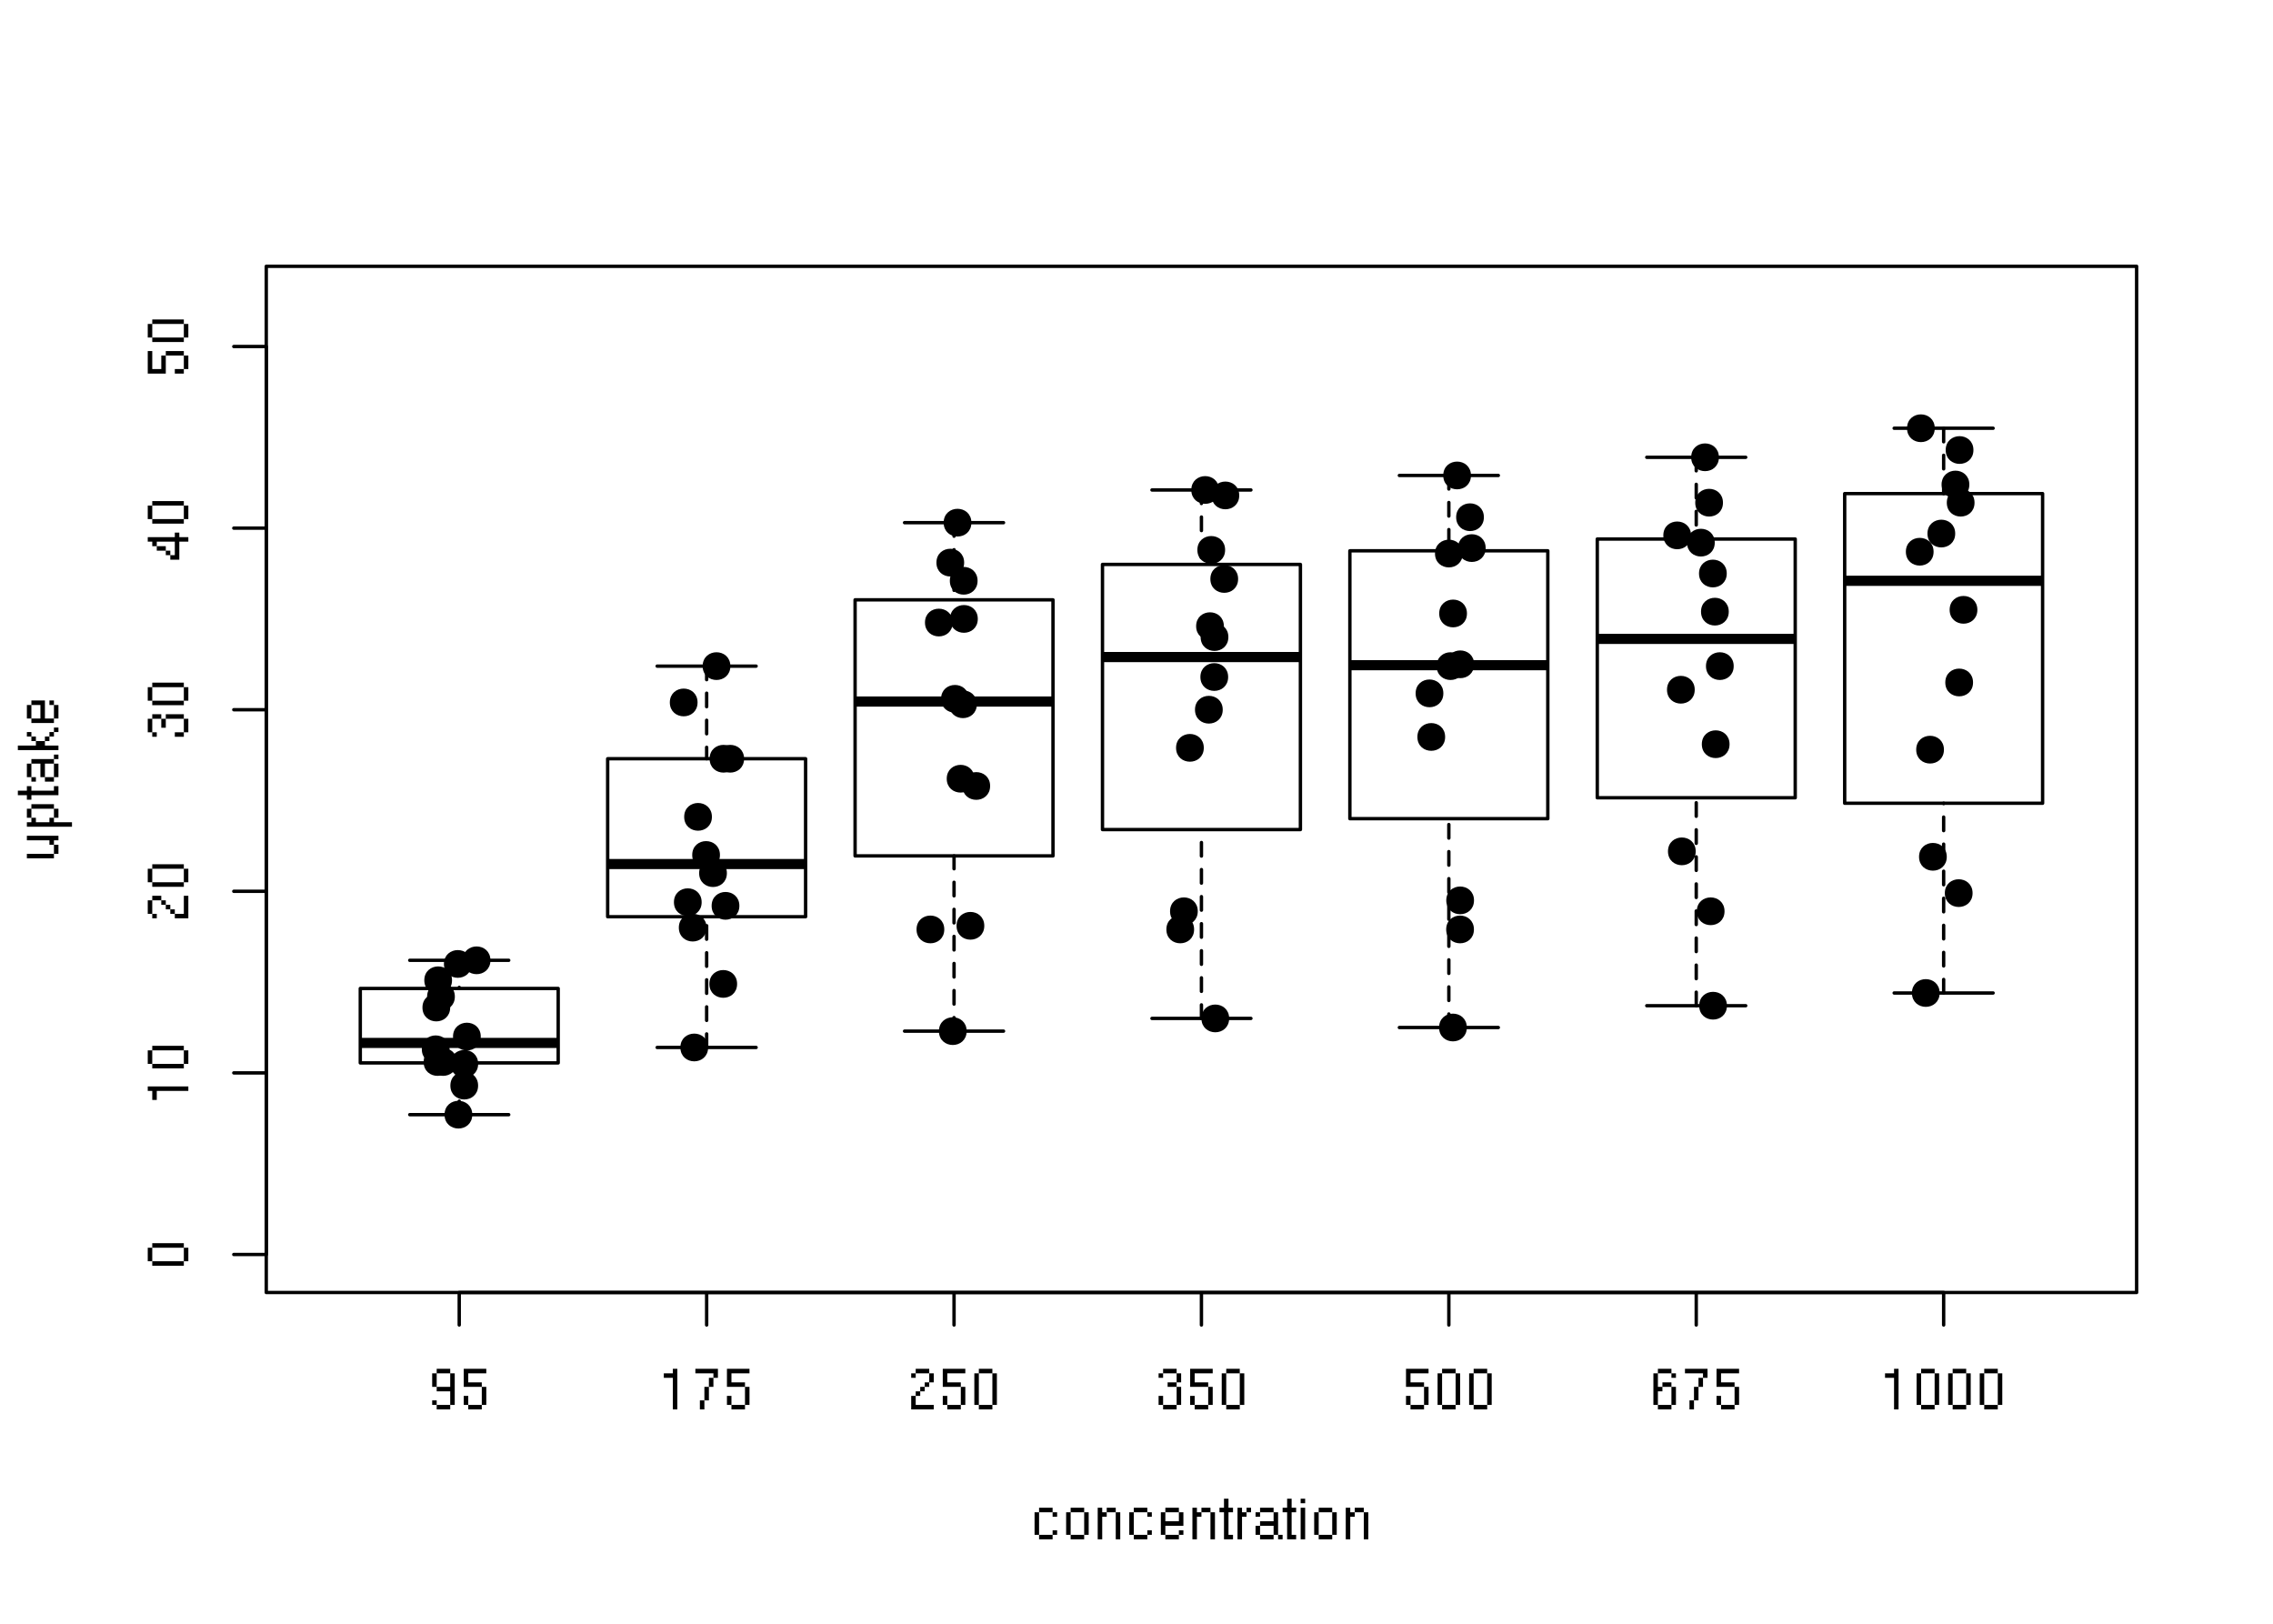 <svg xmlns="http://www.w3.org/2000/svg" xmlns:xlink="http://www.w3.org/1999/xlink" width="672" height="480" viewBox="0 0 504 360"><defs><symbol overflow="visible" id="glyph0-0"><path d="M0 0h1v1H0zM2 0h1v1H2zM4 0h1v1H4zM6 0h1v1H6zM0 2h1v1H0zM6 2h1v1H6zM0 4h1v1H0zM6 4h1v1H6zM0 6h1v1H0zM6 6h1v1H6zM0 8h1v1H0zM2 8h1v1H2zM4 8h1v1H4zM6 8h1v1H6z" transform="translate(1 -9)"/></symbol><symbol overflow="visible" id="glyph0-1"><path d="M1 0h1v1H1zM2 0h1v1H2zM3 0h1v1H3zM0 1h1v1H0zM4 1h1v1H4zM0 2h1v1H0zM4 2h1v1H4zM0 3h1v1H0zM4 3h1v1H4zM1 4h1v1H1zM2 4h1v1H2zM3 4h1v1H3zM4 4h1v1H4zM4 5h1v1H4zM4 6h1v1H4zM0 7h1v1H0zM4 7h1v1H4zM1 8h1v1H1zM2 8h1v1H2zM3 8h1v1H3z" transform="translate(1 -9)"/></symbol><symbol overflow="visible" id="glyph0-2"><path d="M0 0h1v1H0zM1 0h1v1H1zM2 0h1v1H2zM3 0h1v1H3zM4 0h1v1H4zM0 1h1v1H0zM0 2h1v1H0zM0 3h1v1H0zM1 3h1v1H1zM2 3h1v1H2zM3 3h1v1H3zM4 4h1v1H4zM4 5h1v1H4zM0 6h1v1H0zM4 6h1v1H4zM0 7h1v1H0zM4 7h1v1H4zM1 8h1v1H1zM2 8h1v1H2zM3 8h1v1H3z" transform="translate(1 -9)"/></symbol><symbol overflow="visible" id="glyph0-3"><path d="M2 0h1v1H2zM0 1h1v1H0zM1 1h1v1H1zM2 1h1v1H2zM2 2h1v1H2zM2 3h1v1H2zM2 4h1v1H2zM2 5h1v1H2zM2 6h1v1H2zM2 7h1v1H2zM2 8h1v1H2z" transform="translate(1 -9)"/></symbol><symbol overflow="visible" id="glyph0-4"><path d="M0 0h1v1H0zM1 0h1v1H1zM2 0h1v1H2zM3 0h1v1H3zM4 0h1v1H4zM4 1h1v1H4zM3 2h1v1H3zM3 3h1v1H3zM2 4h1v1H2zM2 5h1v1H2zM2 6h1v1H2zM1 7h1v1H1zM1 8h1v1H1z" transform="translate(1 -9)"/></symbol><symbol overflow="visible" id="glyph0-5"><path d="M1 0h1v1H1zM2 0h1v1H2zM3 0h1v1H3zM0 1h1v1H0zM4 1h1v1H4zM4 2h1v1H4zM3 3h1v1H3zM2 4h1v1H2zM1 5h1v1H1zM0 6h1v1H0zM0 7h1v1H0zM0 8h1v1H0zM1 8h1v1H1zM2 8h1v1H2zM3 8h1v1H3zM4 8h1v1H4z" transform="translate(1 -9)"/></symbol><symbol overflow="visible" id="glyph0-6"><path d="M1 0h1v1H1zM2 0h1v1H2zM3 0h1v1H3zM0 1h1v1H0zM4 1h1v1H4zM0 2h1v1H0zM4 2h1v1H4zM0 3h1v1H0zM4 3h1v1H4zM0 4h1v1H0zM4 4h1v1H4zM0 5h1v1H0zM4 5h1v1H4zM0 6h1v1H0zM4 6h1v1H4zM0 7h1v1H0zM4 7h1v1H4zM1 8h1v1H1zM2 8h1v1H2zM3 8h1v1H3z" transform="translate(1 -9)"/></symbol><symbol overflow="visible" id="glyph0-7"><path d="M1 0h1v1H1zM2 0h1v1H2zM3 0h1v1H3zM0 1h1v1H0zM4 1h1v1H4zM4 2h1v1H4zM2 3h1v1H2zM3 3h1v1H3zM4 4h1v1H4zM4 5h1v1H4zM0 6h1v1H0zM4 6h1v1H4zM0 7h1v1H0zM4 7h1v1H4zM1 8h1v1H1zM2 8h1v1H2zM3 8h1v1H3z" transform="translate(1 -9)"/></symbol><symbol overflow="visible" id="glyph0-8"><path d="M1 0h1v1H1zM2 0h1v1H2zM3 0h1v1H3zM0 1h1v1H0zM4 1h1v1H4zM0 2h1v1H0zM0 3h1v1H0zM2 3h1v1H2zM3 3h1v1H3zM0 4h1v1H0zM1 4h1v1H1zM4 4h1v1H4zM0 5h1v1H0zM4 5h1v1H4zM0 6h1v1H0zM4 6h1v1H4zM0 7h1v1H0zM4 7h1v1H4zM1 8h1v1H1zM2 8h1v1H2zM3 8h1v1H3z" transform="translate(1 -9)"/></symbol><symbol overflow="visible" id="glyph0-9"><path d="M1 0h1v1H1zM2 0h1v1H2zM3 0h1v1H3zM0 1h1v1H0zM4 1h1v1H4zM0 2h1v1H0zM0 3h1v1H0zM0 4h1v1H0zM0 5h1v1H0zM4 5h1v1H4zM1 6h1v1H1zM2 6h1v1H2zM3 6h1v1H3z" transform="translate(1 -7)"/></symbol><symbol overflow="visible" id="glyph0-10"><path d="M1 0h1v1H1zM2 0h1v1H2zM3 0h1v1H3zM0 1h1v1H0zM4 1h1v1H4zM0 2h1v1H0zM4 2h1v1H4zM0 3h1v1H0zM4 3h1v1H4zM0 4h1v1H0zM4 4h1v1H4zM0 5h1v1H0zM4 5h1v1H4zM1 6h1v1H1zM2 6h1v1H2zM3 6h1v1H3z" transform="translate(1 -7)"/></symbol><symbol overflow="visible" id="glyph0-11"><path d="M0 0h1v1H0zM2 0h1v1H2zM3 0h1v1H3zM0 1h1v1H0zM1 1h1v1H1zM4 1h1v1H4zM0 2h1v1H0zM4 2h1v1H4zM0 3h1v1H0zM4 3h1v1H4zM0 4h1v1H0zM4 4h1v1H4zM0 5h1v1H0zM4 5h1v1H4zM0 6h1v1H0zM4 6h1v1H4z" transform="translate(1 -7)"/></symbol><symbol overflow="visible" id="glyph0-12"><path d="M1 0h1v1H1zM2 0h1v1H2zM3 0h1v1H3zM0 1h1v1H0zM4 1h1v1H4zM0 2h1v1H0zM4 2h1v1H4zM0 3h1v1H0zM1 3h1v1H1zM2 3h1v1H2zM3 3h1v1H3zM4 3h1v1H4zM0 4h1v1H0zM0 5h1v1H0zM4 5h1v1H4zM1 6h1v1H1zM2 6h1v1H2zM3 6h1v1H3z" transform="translate(1 -7)"/></symbol><symbol overflow="visible" id="glyph0-13"><path d="M1 0h1v1H1zM1 1h1v1H1zM0 2h1v1H0zM1 2h1v1H1zM2 2h1v1H2zM1 3h1v1H1zM1 4h1v1H1zM1 5h1v1H1zM1 6h1v1H1zM1 7h1v1H1zM1 8h1v1H1zM2 8h1v1H2z" transform="translate(0 -9)"/></symbol><symbol overflow="visible" id="glyph0-14"><path d="M0 0h1v1H0zM2 0h1v1H2zM0 1h1v1H0zM1 1h1v1H1zM0 2h1v1H0zM0 3h1v1H0zM0 4h1v1H0zM0 5h1v1H0zM0 6h1v1H0z" transform="translate(1 -7)"/></symbol><symbol overflow="visible" id="glyph0-15"><path d="M1 0h1v1H1zM2 0h1v1H2zM3 0h1v1H3zM0 1h1v1H0zM4 1h1v1H4zM4 2h1v1H4zM1 3h1v1H1zM2 3h1v1H2zM3 3h1v1H3zM4 3h1v1H4zM0 4h1v1H0zM4 4h1v1H4zM0 5h1v1H0zM4 5h1v1H4zM1 6h1v1H1zM2 6h1v1H2zM3 6h1v1H3zM5 6h1v1H5z" transform="translate(1 -7)"/></symbol><symbol overflow="visible" id="glyph0-16"><path d="M0 0h1v1H0zM0 2h1v1H0zM0 3h1v1H0zM0 4h1v1H0zM0 5h1v1H0zM0 6h1v1H0zM0 7h1v1H0zM0 8h1v1H0z" transform="translate(1 -9)"/></symbol><symbol overflow="visible" id="glyph1-0"><path d="M0 0h1v1H0zM2 0h1v1H2zM4 0h1v1H4zM6 0h1v1H6zM8 0h1v1H8zM0 2h1v1H0zM8 2h1v1H8zM0 4h1v1H0zM8 4h1v1H8zM0 6h1v1H0zM2 6h1v1H2zM4 6h1v1H4zM6 6h1v1H6zM8 6h1v1H8z" transform="translate(-9 -8)"/></symbol><symbol overflow="visible" id="glyph1-1"><path d="M1 0h1v1H1zM2 0h1v1H2zM3 0h1v1H3zM4 0h1v1H4zM5 0h1v1H5zM6 0h1v1H6zM7 0h1v1H7zM0 1h1v1H0zM8 1h1v1H8zM0 2h1v1H0zM8 2h1v1H8zM0 3h1v1H0zM8 3h1v1H8zM1 4h1v1H1zM2 4h1v1H2zM3 4h1v1H3zM4 4h1v1H4zM5 4h1v1H5zM6 4h1v1H6zM7 4h1v1H7z" transform="translate(-9 -6)"/></symbol><symbol overflow="visible" id="glyph1-2"><path d="M0 0h1v1H0zM1 0h1v1H1zM2 0h1v1H2zM3 0h1v1H3zM4 0h1v1H4zM5 0h1v1H5zM6 0h1v1H6zM7 0h1v1H7zM8 0h1v1H8zM1 1h1v1H1zM1 2h1v1H1z" transform="translate(-9 -4)"/></symbol><symbol overflow="visible" id="glyph1-3"><path d="M1 0h1v1H1zM2 0h1v1H2zM8 0h1v1H8zM0 1h1v1H0zM3 1h1v1H3zM8 1h1v1H8zM0 2h1v1H0zM4 2h1v1H4zM8 2h1v1H8zM0 3h1v1H0zM5 3h1v1H5zM8 3h1v1H8zM1 4h1v1H1zM6 4h1v1H6zM7 4h1v1H7zM8 4h1v1H8z" transform="translate(-9 -6)"/></symbol><symbol overflow="visible" id="glyph1-4"><path d="M1 0h1v1H1zM2 0h1v1H2zM4 0h1v1H4zM5 0h1v1H5zM6 0h1v1H6zM7 0h1v1H7zM0 1h1v1H0zM3 1h1v1H3zM8 1h1v1H8zM0 2h1v1H0zM3 2h1v1H3zM8 2h1v1H8zM0 3h1v1H0zM8 3h1v1H8zM1 4h1v1H1zM6 4h1v1H6zM7 4h1v1H7z" transform="translate(-9 -6)"/></symbol><symbol overflow="visible" id="glyph1-5"><path d="M6 1h1v1H6zM0 2h1v1H0zM1 2h1v1H1zM2 2h1v1H2zM3 2h1v1H3zM4 2h1v1H4zM5 2h1v1H5zM6 2h1v1H6zM7 2h1v1H7zM8 2h1v1H8zM1 3h1v1H1zM6 3h1v1H6zM2 4h1v1H2zM3 4h1v1H3zM6 4h1v1H6zM4 5h1v1H4zM6 5h1v1H6zM5 6h1v1H5zM6 6h1v1H6z" transform="translate(-9 -7)"/></symbol><symbol overflow="visible" id="glyph1-6"><path d="M0 0h1v1H0zM4 0h1v1H4zM5 0h1v1H5zM6 0h1v1H6zM7 0h1v1H7zM0 1h1v1H0zM3 1h1v1H3zM8 1h1v1H8zM0 2h1v1H0zM3 2h1v1H3zM8 2h1v1H8zM0 3h1v1H0zM3 3h1v1H3zM8 3h1v1H8zM0 4h1v1H0zM1 4h1v1H1zM2 4h1v1H2zM3 4h1v1H3zM6 4h1v1H6zM7 4h1v1H7z" transform="translate(-9 -6)"/></symbol><symbol overflow="visible" id="glyph1-7"><path d="M0 0h1v1H0zM1 0h1v1H1zM2 0h1v1H2zM3 0h1v1H3zM4 0h1v1H4zM5 0h1v1H5zM6 0h1v1H6zM5 1h1v1H5zM6 2h1v1H6zM6 3h1v1H6zM0 4h1v1H0zM1 4h1v1H1zM2 4h1v1H2zM3 4h1v1H3zM4 4h1v1H4zM5 4h1v1H5z" transform="translate(-7 -6)"/></symbol><symbol overflow="visible" id="glyph1-8"><path d="M1 0h1v1H1zM2 0h1v1H2zM3 0h1v1H3zM4 0h1v1H4zM5 0h1v1H5zM0 1h1v1H0zM6 1h1v1H6zM0 2h1v1H0zM6 2h1v1H6zM1 3h1v1H1zM5 3h1v1H5zM0 4h1v1H0zM1 4h1v1H1zM2 4h1v1H2zM3 4h1v1H3zM4 4h1v1H4zM5 4h1v1H5zM6 4h1v1H6zM7 4h1v1H7zM8 4h1v1H8zM9 4h1v1H9z" transform="translate(-7 -6)"/></symbol><symbol overflow="visible" id="glyph1-9"><path d="M2 1h1v1H2zM8 1h1v1H8zM0 2h1v1H0zM1 2h1v1H1zM2 2h1v1H2zM3 2h1v1H3zM4 2h1v1H4zM5 2h1v1H5zM6 2h1v1H6zM7 2h1v1H7zM8 2h1v1H8zM2 3h1v1H2z" transform="translate(-9 -4)"/></symbol><symbol overflow="visible" id="glyph1-10"><path d="M6 0h1v1H6zM1 1h1v1H1zM2 1h1v1H2zM3 1h1v1H3zM4 1h1v1H4zM5 1h1v1H5zM0 2h1v1H0zM3 2h1v1H3zM6 2h1v1H6zM0 3h1v1H0zM3 3h1v1H3zM6 3h1v1H6zM0 4h1v1H0zM3 4h1v1H3zM6 4h1v1H6zM1 5h1v1H1zM4 5h1v1H4zM5 5h1v1H5z" transform="translate(-7 -7)"/></symbol><symbol overflow="visible" id="glyph1-11"><path d="M8 0h1v1H8zM2 1h1v1H2zM7 1h1v1H7zM3 2h1v1H3zM6 2h1v1H6zM4 3h1v1H4zM5 3h1v1H5zM0 4h1v1H0zM1 4h1v1H1zM2 4h1v1H2zM3 4h1v1H3zM4 4h1v1H4zM5 4h1v1H5zM6 4h1v1H6zM7 4h1v1H7zM8 4h1v1H8z" transform="translate(-9 -6)"/></symbol><symbol overflow="visible" id="glyph1-12"><path d="M1 0h1v1H1zM2 0h1v1H2zM3 0h1v1H3zM5 0h1v1H5zM0 1h1v1H0zM3 1h1v1H3zM6 1h1v1H6zM0 2h1v1H0zM3 2h1v1H3zM6 2h1v1H6zM0 3h1v1H0zM3 3h1v1H3zM6 3h1v1H6zM1 4h1v1H1zM2 4h1v1H2zM3 4h1v1H3zM4 4h1v1H4zM5 4h1v1H5z" transform="translate(-7 -6)"/></symbol></defs><g id="surface128"><path fill="#fff" d="M0 0h504v360H0z"/><path d="M79.887 231.23h43.883" fill="none" stroke-width="2.25" stroke-linejoin="round" stroke="#000" stroke-miterlimit="10"/><path d="M101.828 247.133v-11.477M101.828 212.91v6.242" fill="none" stroke-width=".75" stroke-linecap="round" stroke-linejoin="round" stroke="#000" stroke-dasharray="3,3" stroke-miterlimit="10"/><path d="M90.855 247.133H112.8M90.855 212.91H112.8M79.887 235.656h43.883v-16.504H79.887v16.504" fill="none" stroke-width=".75" stroke-linecap="round" stroke-linejoin="round" stroke="#000" stroke-miterlimit="10"/><path d="M134.742 191.57h43.887" fill="none" stroke-width="2.25" stroke-linejoin="round" stroke="#000" stroke-miterlimit="10"/><path d="M156.688 232.234v-28.988M156.688 147.688v20.53" fill="none" stroke-width=".75" stroke-linecap="round" stroke-linejoin="round" stroke="#000" stroke-dasharray="3,3" stroke-miterlimit="10"/><path d="M145.715 232.234h21.94M145.715 147.688h21.94M134.742 203.246h43.887V168.22H134.74v35.026" fill="none" stroke-width=".75" stroke-linecap="round" stroke-linejoin="round" stroke="#000" stroke-miterlimit="10"/><path d="M189.602 155.54h43.882" fill="none" stroke-width="2.25" stroke-linejoin="round" stroke="#000" stroke-miterlimit="10"/><path d="M211.543 228.613v-38.85M211.543 115.88v17.112" fill="none" stroke-width=".75" stroke-linecap="round" stroke-linejoin="round" stroke="#000" stroke-dasharray="3,3" stroke-miterlimit="10"/><path d="M200.57 228.613h21.946M200.57 115.88h21.946M189.602 189.762h43.882v-56.77h-43.882v56.77" fill="none" stroke-width=".75" stroke-linecap="round" stroke-linejoin="round" stroke="#000" stroke-miterlimit="10"/><path d="M244.457 145.676h43.887" fill="none" stroke-width="2.25" stroke-linejoin="round" stroke="#000" stroke-miterlimit="10"/><path d="M266.398 225.793v-41.87M266.398 108.633v16.508" fill="none" stroke-width=".75" stroke-linecap="round" stroke-linejoin="round" stroke="#000" stroke-dasharray="3,3" stroke-miterlimit="10"/><path d="M255.43 225.793h21.94M255.43 108.633h21.94M244.457 183.922h43.887v-58.78h-43.887v58.78" fill="none" stroke-width=".75" stroke-linecap="round" stroke-linejoin="round" stroke="#000" stroke-miterlimit="10"/><path d="M299.313 147.484H343.2" fill="none" stroke-width="2.25" stroke-linejoin="round" stroke="#000" stroke-miterlimit="10"/><path d="M321.258 227.81v-46.302M321.258 105.414v16.707" fill="none" stroke-width=".75" stroke-linecap="round" stroke-linejoin="round" stroke="#000" stroke-dasharray="3,3" stroke-miterlimit="10"/><path d="M310.285 227.81h21.945M310.285 105.414h21.945M299.313 181.508H343.2V122.12h-43.887v59.388" fill="none" stroke-width=".75" stroke-linecap="round" stroke-linejoin="round" stroke="#000" stroke-miterlimit="10"/><path d="M354.172 141.648h43.887" fill="none" stroke-width="2.25" stroke-linejoin="round" stroke="#000" stroke-miterlimit="10"/><path d="M376.113 222.977v-46.102M376.113 101.387v18.117" fill="none" stroke-width=".75" stroke-linecap="round" stroke-linejoin="round" stroke="#000" stroke-dasharray="3,3" stroke-miterlimit="10"/><path d="M365.145 222.977h21.94M365.145 101.387h21.94M354.172 176.875h43.887v-57.37H354.17v57.37" fill="none" stroke-width=".75" stroke-linecap="round" stroke-linejoin="round" stroke="#000" stroke-miterlimit="10"/><path d="M409.027 128.766h43.887" fill="none" stroke-width="2.25" stroke-linejoin="round" stroke="#000" stroke-miterlimit="10"/><path d="M430.973 220.156v-42.07M430.973 94.945v14.493" fill="none" stroke-width=".75" stroke-linecap="round" stroke-linejoin="round" stroke="#000" stroke-dasharray="3,3" stroke-miterlimit="10"/><path d="M420 220.156h21.94M420 94.945h21.94M409.027 178.086h43.887v-68.65h-43.887v68.65M101.828 286.56h329.145M101.828 286.56v7.202M156.688 286.56v7.202M211.543 286.56v7.202M266.398 286.56v7.202M321.258 286.56v7.202M376.113 286.56v7.202M430.973 286.56v7.202" fill="none" stroke-width=".75" stroke-linecap="round" stroke-linejoin="round" stroke="#000" stroke-miterlimit="10"/><use xlink:href="#glyph0-1" x="94.828" y="312.48"/><use xlink:href="#glyph0-2" x="101.828" y="312.48"/><use xlink:href="#glyph0-3" x="146.188" y="312.48"/><use xlink:href="#glyph0-4" x="153.188" y="312.48"/><use xlink:href="#glyph0-2" x="160.188" y="312.48"/><use xlink:href="#glyph0-5" x="201.043" y="312.48"/><use xlink:href="#glyph0-2" x="208.043" y="312.48"/><use xlink:href="#glyph0-6" x="215.043" y="312.48"/><use xlink:href="#glyph0-7" x="255.898" y="312.48"/><use xlink:href="#glyph0-2" x="262.898" y="312.48"/><use xlink:href="#glyph0-6" x="269.898" y="312.48"/><use xlink:href="#glyph0-2" x="310.758" y="312.48"/><use xlink:href="#glyph0-6" x="317.758" y="312.48"/><use xlink:href="#glyph0-6" x="324.758" y="312.48"/><use xlink:href="#glyph0-8" x="365.613" y="312.48"/><use xlink:href="#glyph0-4" x="372.613" y="312.48"/><use xlink:href="#glyph0-2" x="379.613" y="312.48"/><use xlink:href="#glyph0-3" x="416.973" y="312.48"/><use xlink:href="#glyph0-6" x="423.973" y="312.48"/><use xlink:href="#glyph0-6" x="430.973" y="312.48"/><use xlink:href="#glyph0-6" x="437.973" y="312.48"/><path d="M59.04 278.133V76.828M59.04 278.133h-7.2M59.04 237.87h-7.2M59.04 197.61h-7.2M59.04 157.352h-7.2M59.04 117.09h-7.2M59.04 76.828h-7.2" fill="none" stroke-width=".75" stroke-linecap="round" stroke-linejoin="round" stroke="#000" stroke-miterlimit="10"/><use xlink:href="#glyph1-1" x="41.762" y="281.633"/><use xlink:href="#glyph1-2" x="41.762" y="244.871"/><use xlink:href="#glyph1-1" x="41.762" y="237.871"/><use xlink:href="#glyph1-3" x="41.762" y="204.609"/><use xlink:href="#glyph1-1" x="41.762" y="197.609"/><use xlink:href="#glyph1-4" x="41.762" y="164.352"/><use xlink:href="#glyph1-1" x="41.762" y="157.352"/><use xlink:href="#glyph1-5" x="41.762" y="124.09"/><use xlink:href="#glyph1-1" x="41.762" y="117.09"/><use xlink:href="#glyph1-6" x="41.762" y="83.828"/><use xlink:href="#glyph1-1" x="41.762" y="76.828"/><use xlink:href="#glyph0-9" x="228.398" y="341.281"/><use xlink:href="#glyph0-10" x="235.398" y="341.281"/><use xlink:href="#glyph0-11" x="242.398" y="341.281"/><use xlink:href="#glyph0-9" x="249.398" y="341.281"/><use xlink:href="#glyph0-12" x="256.398" y="341.281"/><use xlink:href="#glyph0-11" x="263.398" y="341.281"/><use xlink:href="#glyph0-13" x="270.398" y="341.281"/><use xlink:href="#glyph0-14" x="273.398" y="341.281"/><use xlink:href="#glyph0-15" x="277.398" y="341.281"/><use xlink:href="#glyph0-13" x="284.398" y="341.281"/><use xlink:href="#glyph0-16" x="287.398" y="341.281"/><use xlink:href="#glyph0-10" x="290.398" y="341.281"/><use xlink:href="#glyph0-11" x="297.398" y="341.281"/><use xlink:href="#glyph1-7" x="12.961" y="191.301"/><use xlink:href="#glyph1-8" x="12.961" y="184.301"/><use xlink:href="#glyph1-9" x="12.961" y="177.301"/><use xlink:href="#glyph1-10" x="12.961" y="174.301"/><use xlink:href="#glyph1-11" x="12.961" y="167.301"/><use xlink:href="#glyph1-12" x="12.961" y="161.301"/><path d="M59.04 286.56H473.76V59.04H59.04v227.52" fill="none" stroke-width=".75" stroke-linecap="round" stroke-linejoin="round" stroke="#000" stroke-miterlimit="10"/><path d="M104.207 213.715c0 3.6-5.398 3.6-5.398 0 0-3.598 5.397-3.598 5.397 0M99.445 223.38c0 3.597-5.398 3.597-5.398 0 0-3.603 5.398-3.603 5.398 0" stroke-width=".75" stroke-linecap="round" stroke-linejoin="round" stroke="#000" stroke-miterlimit="10"/><path d="M108.375 212.91c0 3.602-5.398 3.602-5.398 0 0-3.6 5.398-3.6 5.398 0M100.48 220.96c0 3.602-5.398 3.602-5.398 0 0-3.597 5.398-3.597 5.398 0M105.637 240.69c0 3.6-5.4 3.6-5.4 0s5.4-3.6 5.4 0" stroke-width=".75" stroke-linecap="round" stroke-linejoin="round" stroke="#000" stroke-miterlimit="10"/><path d="M99.855 217.34c0 3.597-5.398 3.597-5.398 0 0-3.602 5.398-3.602 5.398 0M99.71 235.457c0 3.598-5.4 3.598-5.4 0 0-3.602 5.4-3.602 5.4 0M106.227 229.82c0 3.598-5.403 3.598-5.403 0 0-3.6 5.403-3.6 5.403 0" stroke-width=".75" stroke-linecap="round" stroke-linejoin="round" stroke="#000" stroke-miterlimit="10"/><path d="M99.31 232.637c0 3.6-5.404 3.6-5.404 0 0-3.598 5.403-3.598 5.403 0M105.648 235.86c0 3.6-5.398 3.6-5.398 0 0-3.602 5.398-3.602 5.398 0M104.348 247.133c0 3.597-5.403 3.597-5.403 0 0-3.602 5.403-3.602 5.403 0" stroke-width=".75" stroke-linecap="round" stroke-linejoin="round" stroke="#000" stroke-miterlimit="10"/><path d="M100.94 235.457c0 3.598-5.397 3.598-5.397 0 0-3.602 5.398-3.602 5.398 0M154.297 155.738c0 3.602-5.4 3.602-5.4 0 0-3.597 5.4-3.597 5.4 0M163.12 168.22c0 3.6-5.4 3.6-5.4 0s5.4-3.6 5.4 0M161.574 147.688c0 3.597-5.398 3.597-5.398 0 0-3.602 5.398-3.602 5.398 0M157.48 181.105c0 3.598-5.398 3.598-5.398 0 0-3.6 5.398-3.6 5.398 0" stroke-width=".75" stroke-linecap="round" stroke-linejoin="round" stroke="#000" stroke-miterlimit="10"/><path d="M164.613 168.22c0 3.6-5.402 3.6-5.402 0s5.403-3.6 5.403 0M160.8 193.586c0 3.598-5.402 3.598-5.402 0 0-3.602 5.403-3.602 5.403 0M163.57 200.832c0 3.602-5.402 3.602-5.402 0s5.402-3.602 5.402 0" stroke-width=".75" stroke-linecap="round" stroke-linejoin="round" stroke="#000" stroke-miterlimit="10"/><path d="M159.262 189.56c0 3.6-5.4 3.6-5.4 0 0-3.603 5.4-3.603 5.4 0M155.207 200.027c0 3.598-5.398 3.598-5.398 0 0-3.6 5.397-3.6 5.397 0M163.066 218.145c0 3.6-5.398 3.6-5.398 0 0-3.602 5.398-3.602 5.398 0M156.64 232.234c0 3.602-5.402 3.602-5.402 0 0-3.597 5.403-3.597 5.403 0" stroke-width=".75" stroke-linecap="round" stroke-linejoin="round" stroke="#000" stroke-miterlimit="10"/><path d="M156.293 205.664c0 3.598-5.398 3.598-5.398 0 0-3.6 5.398-3.6 5.398 0M210.87 138.023c0 3.602-5.397 3.602-5.397 0 0-3.597 5.398-3.597 5.398 0M216.387 128.766c0 3.597-5.403 3.597-5.403 0 0-3.602 5.403-3.602 5.403 0M215.016 115.88c0 3.6-5.4 3.6-5.4 0s5.4-3.6 5.4 0M216.223 156.14c0 3.602-5.4 3.602-5.4 0 0-3.597 5.4-3.597 5.4 0M216.434 137.22c0 3.6-5.403 3.6-5.403 0s5.404-3.6 5.404 0" stroke-width=".75" stroke-linecap="round" stroke-linejoin="round" stroke="#000" stroke-miterlimit="10"/><path d="M213.41 124.738c0 3.602-5.398 3.602-5.398 0 0-3.6 5.398-3.6 5.398 0M215.7 172.648c0 3.602-5.403 3.602-5.403 0 0-3.597 5.402-3.597 5.402 0M214.445 154.934c0 3.6-5.402 3.6-5.402 0 0-3.598 5.402-3.598 5.402 0" stroke-width=".75" stroke-linecap="round" stroke-linejoin="round" stroke="#000" stroke-miterlimit="10"/><path d="M219.168 174.258c0 3.6-5.398 3.6-5.398 0 0-3.598 5.398-3.598 5.398 0M217.875 205.262c0 3.597-5.402 3.597-5.402 0 0-3.602 5.402-3.602 5.402 0M213.965 228.613c0 3.598-5.4 3.598-5.4 0 0-3.6 5.4-3.6 5.4 0M209.004 206.066c0 3.598-5.402 3.598-5.402 0 0-3.6 5.402-3.6 5.402 0M274.156 128.363c0 3.598-5.402 3.598-5.402 0 0-3.6 5.402-3.6 5.402 0M274.406 109.84c0 3.6-5.398 3.6-5.398 0 0-3.598 5.398-3.598 5.398 0" stroke-width=".75" stroke-linecap="round" stroke-linejoin="round" stroke="#000" stroke-miterlimit="10"/><path d="M269.93 108.633c0 3.6-5.403 3.6-5.403 0 0-3.598 5.403-3.598 5.403 0M270.996 138.828c0 3.602-5.398 3.602-5.398 0 0-3.598 5.398-3.598 5.398 0M271.273 121.922c0 3.598-5.402 3.598-5.402 0 0-3.602 5.403-3.602 5.403 0" stroke-width=".75" stroke-linecap="round" stroke-linejoin="round" stroke="#000" stroke-miterlimit="10"/><path d="M271.996 141.246c0 3.598-5.402 3.598-5.402 0 0-3.6 5.402-3.6 5.402 0M270.746 157.352c0 3.597-5.402 3.597-5.402 0 0-3.602 5.402-3.602 5.402 0M271.945 150.102c0 3.6-5.402 3.6-5.402 0 0-3.598 5.402-3.598 5.402 0M266.547 165.805c0 3.6-5.4 3.6-5.4 0 0-3.602 5.4-3.602 5.4 0M265.21 202.04c0 3.6-5.397 3.6-5.397 0s5.398-3.6 5.398 0M272.172 225.793c0 3.602-5.4 3.602-5.4 0 0-3.598 5.4-3.598 5.4 0" stroke-width=".75" stroke-linecap="round" stroke-linejoin="round" stroke="#000" stroke-miterlimit="10"/><path d="M264.398 206.066c0 3.598-5.398 3.598-5.398 0 0-3.6 5.398-3.6 5.398 0M324.898 136.012c0 3.6-5.402 3.6-5.402 0 0-3.602 5.402-3.602 5.402 0M328.652 114.672c0 3.6-5.398 3.6-5.398 0 0-3.598 5.398-3.598 5.398 0M325.79 105.414c0 3.598-5.4 3.598-5.4 0 0-3.602 5.4-3.602 5.4 0M326.492 147.285c0 3.598-5.398 3.598-5.398 0 0-3.6 5.398-3.6 5.398 0M323.96 122.727c0 3.597-5.4 3.597-5.4 0 0-3.602 5.4-3.602 5.4 0" stroke-width=".75" stroke-linecap="round" stroke-linejoin="round" stroke="#000" stroke-miterlimit="10"/><path d="M329.047 121.516c0 3.6-5.4 3.6-5.4 0 0-3.598 5.4-3.598 5.4 0M319.664 153.727c0 3.6-5.398 3.6-5.398 0 0-3.602 5.398-3.602 5.398 0M324.332 147.688c0 3.597-5.402 3.597-5.402 0 0-3.602 5.402-3.602 5.402 0M320.06 163.39c0 3.598-5.404 3.598-5.404 0 0-3.6 5.403-3.6 5.403 0M326.46 199.625c0 3.598-5.397 3.598-5.397 0 0-3.602 5.398-3.602 5.398 0M324.867 227.81c0 3.596-5.402 3.596-5.402 0 0-3.603 5.402-3.603 5.402 0" stroke-width=".75" stroke-linecap="round" stroke-linejoin="round" stroke="#000" stroke-miterlimit="10"/><path d="M326.445 206.066c0 3.598-5.402 3.598-5.402 0 0-3.6 5.402-3.6 5.402 0M379.844 120.31c0 3.6-5.4 3.6-5.4 0s5.4-3.6 5.4 0M381.664 111.453c0 3.598-5.398 3.598-5.398 0 0-3.6 5.398-3.6 5.398 0M380.766 101.387c0 3.6-5.4 3.6-5.4 0 0-3.602 5.4-3.602 5.4 0M382.95 135.61c0 3.597-5.403 3.597-5.403 0 0-3.602 5.402-3.602 5.402 0M382.504 127.152c0 3.602-5.402 3.602-5.402 0 0-3.597 5.402-3.597 5.402 0" stroke-width=".75" stroke-linecap="round" stroke-linejoin="round" stroke="#000" stroke-miterlimit="10"/><path d="M374.59 118.7c0 3.6-5.402 3.6-5.402 0 0-3.602 5.402-3.602 5.402 0M384.043 147.688c0 3.597-5.398 3.597-5.398 0 0-3.602 5.398-3.602 5.398 0M375.402 152.922c0 3.598-5.398 3.598-5.398 0 0-3.602 5.398-3.602 5.398 0M383.125 165c0 3.598-5.398 3.598-5.398 0 0-3.602 5.398-3.602 5.398 0M375.62 188.754c0 3.598-5.4 3.598-5.4 0 0-3.602 5.4-3.602 5.4 0M382.543 222.977c0 3.597-5.402 3.597-5.402 0 0-3.602 5.403-3.602 5.403 0M382.012 202.04c0 3.6-5.403 3.6-5.403 0s5.402-3.6 5.402 0M433.16 118.297c0 3.598-5.402 3.598-5.402 0 0-3.602 5.402-3.602 5.402 0M437.2 99.777c0 3.598-5.4 3.598-5.4 0 0-3.6 5.4-3.6 5.4 0M428.625 94.945c0 3.602-5.398 3.602-5.398 0 0-3.6 5.398-3.6 5.398 0M428.367 122.324c0 3.598-5.398 3.598-5.398 0 0-3.6 5.397-3.6 5.397 0M436.293 107.426c0 3.6-5.398 3.6-5.398 0 0-3.602 5.398-3.602 5.398 0" stroke-width=".75" stroke-linecap="round" stroke-linejoin="round" stroke="#000" stroke-miterlimit="10"/><path d="M437.445 111.453c0 3.598-5.398 3.598-5.398 0 0-3.6 5.398-3.6 5.398 0M438.074 135.207c0 3.598-5.398 3.598-5.398 0 0-3.602 5.398-3.602 5.398 0M437.113 151.313c0 3.597-5.402 3.597-5.402 0 0-3.602 5.403-3.602 5.403 0M430.66 166.207c0 3.602-5.398 3.602-5.398 0s5.398-3.602 5.398 0M431.29 189.96c0 3.602-5.4 3.602-5.4 0 0-3.597 5.4-3.597 5.4 0M429.71 220.156c0 3.602-5.397 3.602-5.397 0 0-3.597 5.398-3.597 5.398 0M437.012 198.012c0 3.6-5.403 3.6-5.403 0 0-3.598 5.402-3.598 5.402 0" stroke-width=".75" stroke-linecap="round" stroke-linejoin="round" stroke="#000" stroke-miterlimit="10"/></g></svg>